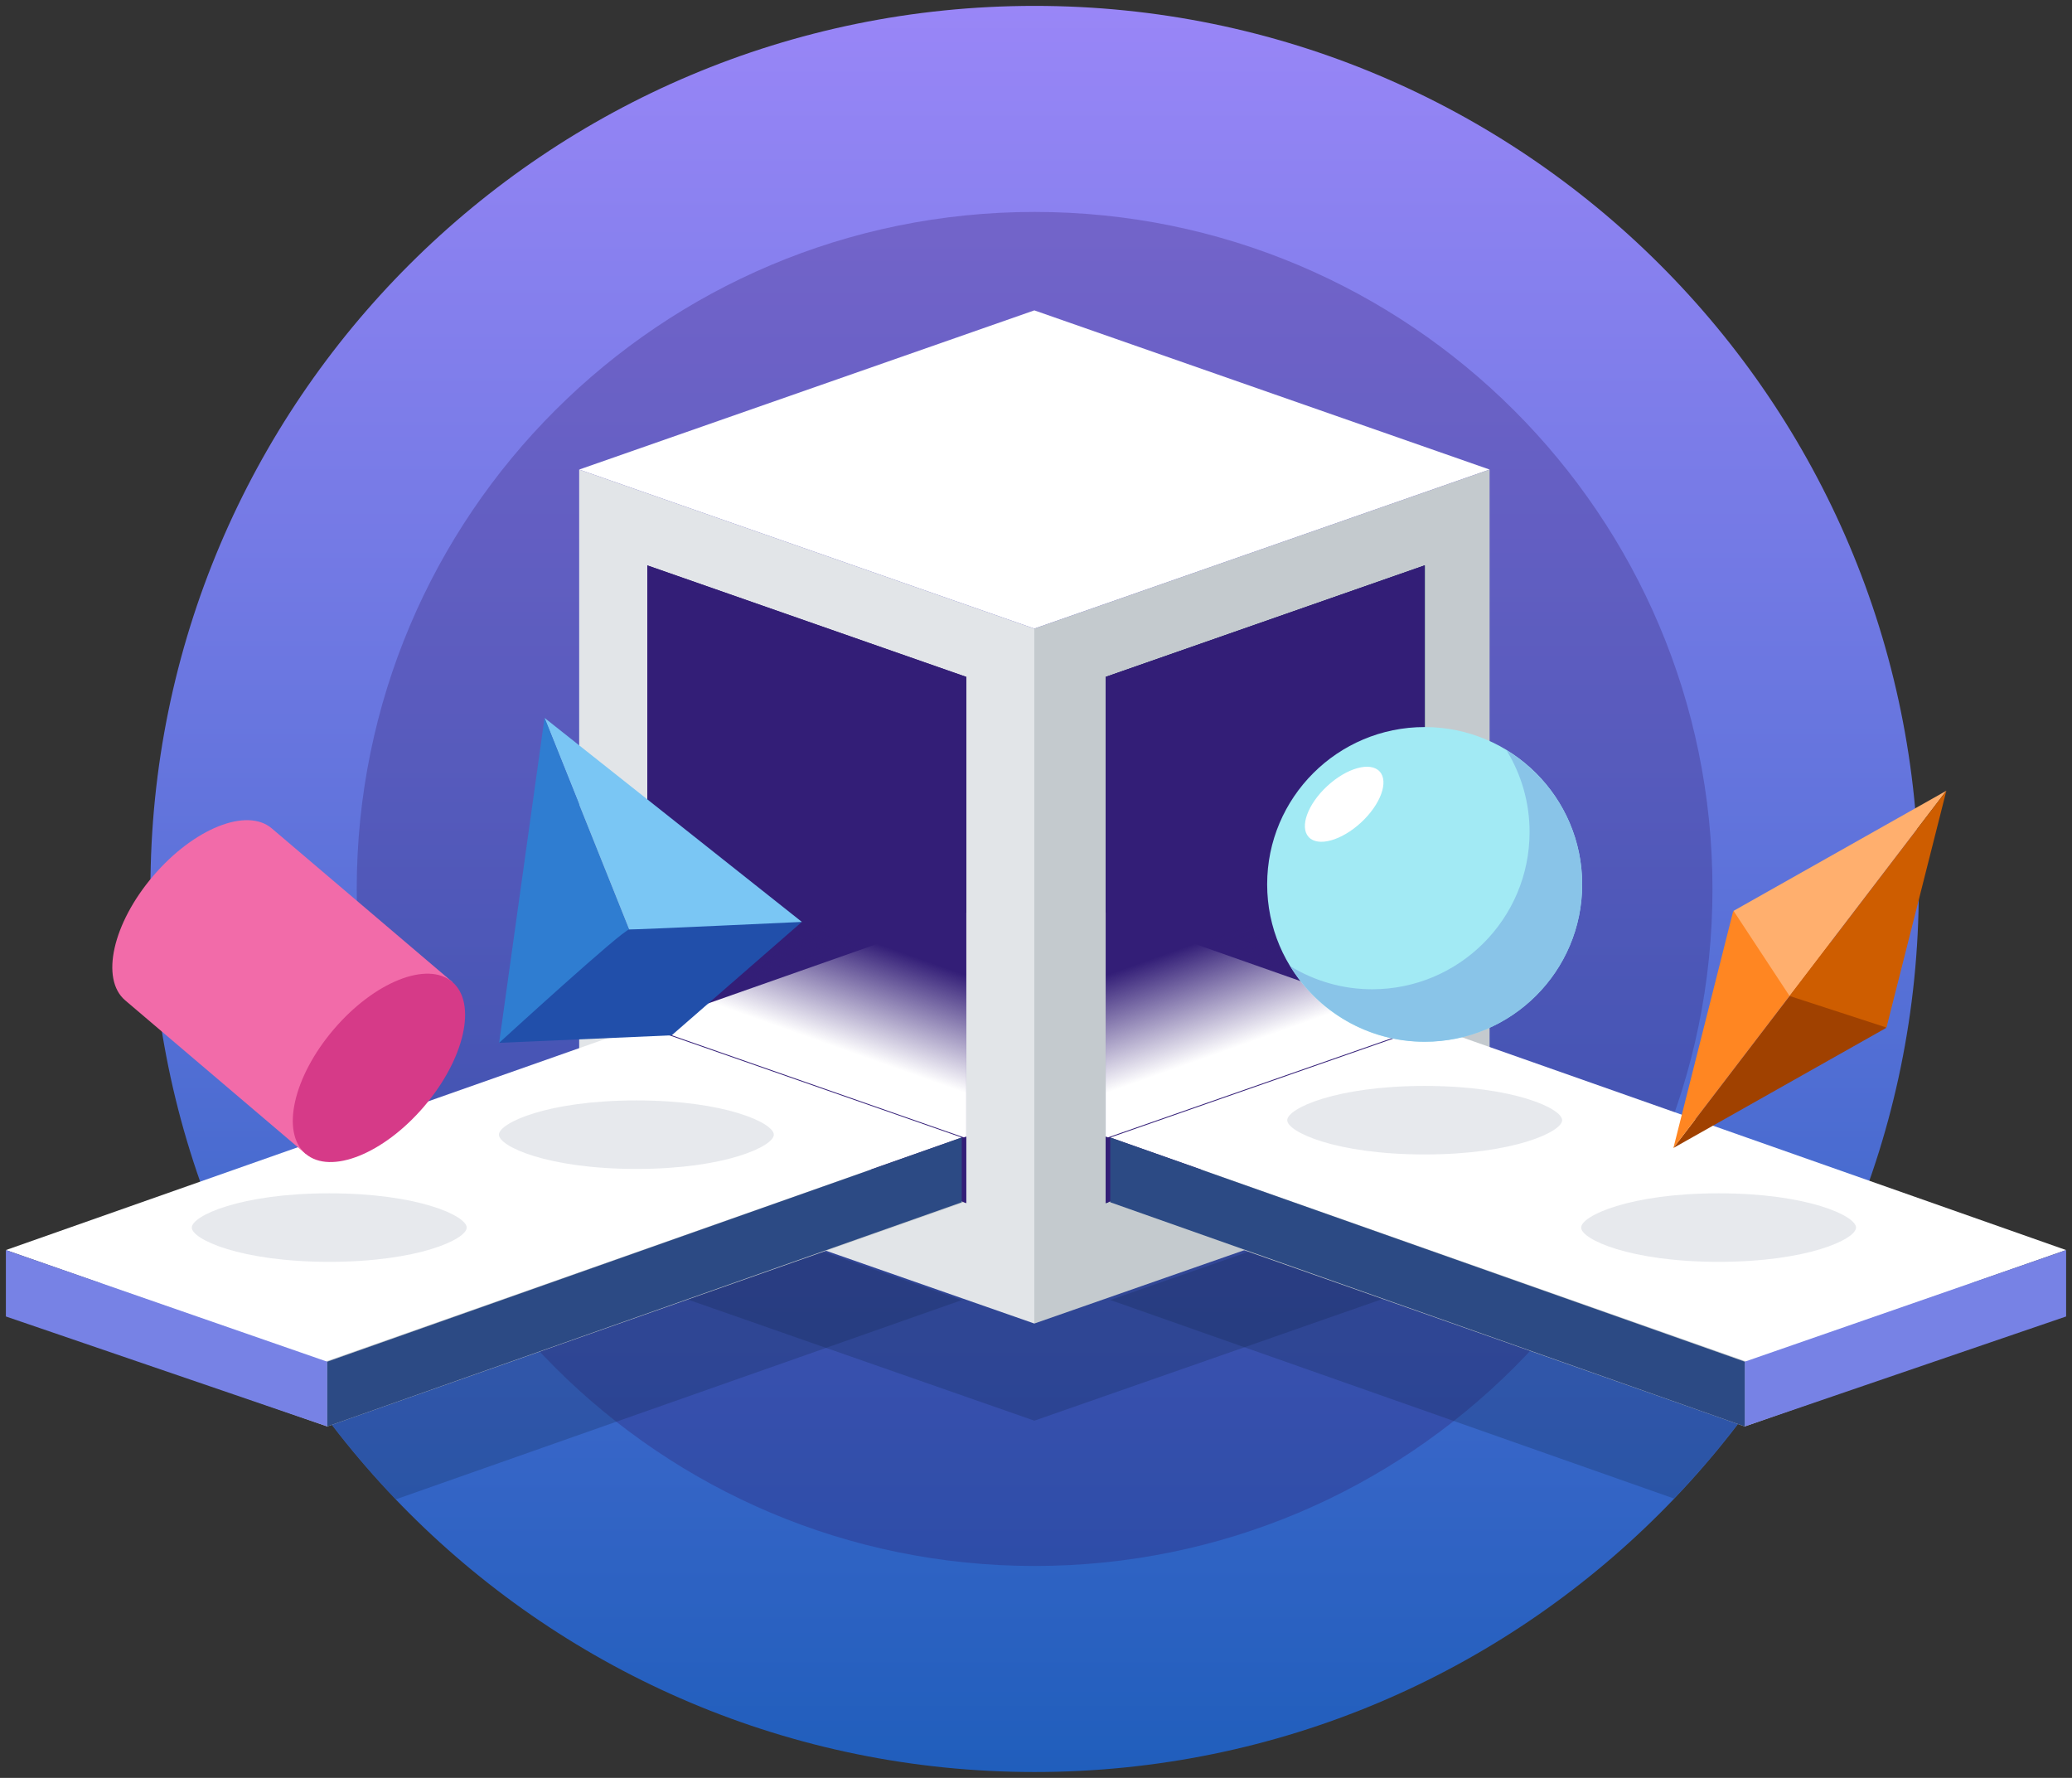 <svg width="176" height="151" viewBox="0 0 176 151" fill="none" xmlns="http://www.w3.org/2000/svg">
<rect x="0" y="0" width="176" height="151" fill="#333333" stroke="none"/>
<path d="M87.882 150.5C129.36 150.5 162.985 116.921 162.985 75.5C162.985 34.079 129.36 0.5 87.882 0.5C46.403 0.5 12.779 34.079 12.779 75.5C12.779 116.921 46.403 150.5 87.882 150.5Z" fill="url(#paint0_linear_2_642)"/>
<path opacity="0.25" d="M87.882 133C119.682 133 145.461 107.256 145.461 75.5C145.461 43.744 119.68 18 87.88 18C56.08 18 30.302 43.744 30.302 75.5C30.302 107.256 56.082 133 87.882 133Z" fill="#2D0C5B"/>
<path opacity="0.25" d="M87.86 120.66L144.528 100.86L87.86 81.05L31.202 100.86L87.86 120.66Z" fill="#122749"/>
<path opacity="0.25" d="M22.42 112.26C25.514 117.733 29.279 122.798 33.626 127.34L81.692 110.42L54.805 101.02V100.87L22.42 112.26Z" fill="#122749"/>
<path d="M87.859 53.39L126.532 39.88L87.859 26.36L49.196 39.88L87.859 53.39Z" fill="white"/>
<path d="M49.196 39.88V98.9L87.859 112.41V53.39L49.196 39.88Z" fill="#E2E5E8"/>
<path d="M126.53 39.88V98.9L87.858 112.41V53.39L126.53 39.88Z" fill="#C4CACE"/>
<path opacity="0.25" d="M153.38 112.19L121.206 100.86V101.01L94.308 110.41L142.184 127.27C146.531 122.731 150.293 117.665 153.38 112.19Z" fill="#122749"/>
<path d="M121.034 92.71V48.02L93.937 57.49V102.19L121.034 92.71Z" fill="#084259"/>
<path d="M54.985 92.71V48.02L82.082 57.49V102.19L54.985 92.71Z" fill="#331E77"/>
<path d="M82.082 77.5L54.985 87.04V87.2L81.872 96.6L82.082 96.53V77.5Z" fill="white"/>
<path d="M54.986 92.71V92.56L0.692 111.68L27.799 121.15L81.873 102.11L54.986 92.71Z" fill="#C4CACE"/>
<path d="M54.794 87.21V87.05L0.5 106.17L27.617 115.65L81.691 96.61L54.794 87.21Z" fill="white"/>
<path d="M0.5 106.17V111.81L27.797 121.15V115.65L0.5 106.17Z" fill="#7782E5"/>
<path d="M81.693 96.61V102.11L27.8 121.15V115.65L81.693 96.61Z" fill="#2C4A84"/>
<path d="M82.082 77.5V96.53L81.872 96.6L54.985 87.2V48.02L82.082 57.49V77.5Z" fill="url(#paint1_linear_2_642)"/>
<path d="M121.014 92.71V48.02L93.917 57.49V102.19L121.014 92.71Z" fill="#331E77"/>
<path d="M93.917 77.5L121.014 87.04V87.2L94.117 96.6L93.917 96.53V77.5Z" fill="white"/>
<path d="M121.013 92.71V92.56L175.308 111.68L148.201 121.15L94.117 102.11L121.013 92.71Z" fill="#C4CACE"/>
<path d="M121.206 87.21V87.05L175.5 106.17L148.383 115.65L94.308 96.61L121.206 87.21Z" fill="white"/>
<path d="M175.5 106.17V111.81L148.203 121.15V115.65L175.5 106.17Z" fill="#7782E5"/>
<path d="M94.308 96.61V102.11L148.203 121.15V115.65L94.308 96.61Z" fill="#2C4A84"/>
<path d="M93.917 77.5V96.53L94.117 96.6L121.014 87.2V48.02L93.917 57.49V77.5Z" fill="url(#paint2_linear_2_642)"/>
<path d="M142.143 97.5L160.218 87.3L155.462 80.07L142.143 97.5Z" fill="#A04100"/>
<path d="M142.143 97.5L155.462 80.07L147.22 77.39L142.143 97.5Z" fill="#FF8622"/>
<path d="M165.327 67.16L147.252 77.36L152.009 84.59L165.327 67.16Z" fill="#FFAF6E"/>
<path d="M165.327 67.16L152.01 84.59L160.241 87.27L165.327 67.16Z" fill="#CE5D00"/>
<path d="M55.256 83.44L46.254 60.97L68.114 78.3L55.256 83.44Z" fill="#7AC6F4"/>
<path d="M55.255 83.44L46.253 60.97L42.397 88.57L55.255 83.44Z" fill="#2F7DD1"/>
<path d="M42.397 88.57C42.397 88.57 52.942 78.92 53.452 78.94C53.963 78.96 68.112 78.3 68.112 78.3L57.057 87.93L42.397 88.57Z" fill="#214FAA"/>
<path d="M121.013 88.47C128.403 88.47 134.392 82.489 134.392 75.11C134.392 67.732 128.402 61.75 121.013 61.75C113.625 61.75 107.635 67.731 107.635 75.11C107.635 82.488 113.625 88.47 121.013 88.47Z" fill="#A2EAF4"/>
<path d="M127.964 63.72C129.248 65.807 129.928 68.21 129.926 70.66C129.926 78.04 123.938 84.02 116.548 84.02C113.995 84.02 111.621 83.29 109.598 82.06C111.952 85.9 116.178 88.48 121.014 88.48C128.404 88.48 134.393 82.5 134.393 75.12C134.393 70.28 131.809 66.06 127.963 63.72H127.964Z" fill="#89C4E8"/>
<path d="M115.612 69.856C117.276 68.318 117.982 66.377 117.189 65.522C116.397 64.667 114.405 65.221 112.741 66.759C111.077 68.297 110.371 70.237 111.163 71.092C111.956 71.948 113.948 71.394 115.612 69.856Z" fill="white"/>
<path opacity="0.1" d="M27.967 107.17C20.417 107.17 16.291 105.25 16.291 104.26C16.291 103.27 20.407 101.35 27.967 101.35C35.527 101.35 39.643 103.27 39.643 104.26C39.643 105.25 35.518 107.17 27.967 107.17ZM54.054 99.28C46.504 99.28 42.378 97.36 42.378 96.37C42.378 95.38 46.493 93.46 54.054 93.46C61.614 93.46 65.73 95.38 65.73 96.37C65.73 97.35 61.614 99.28 54.054 99.28ZM121.016 98.05C113.466 98.05 109.34 96.13 109.34 95.14C109.34 94.15 113.456 92.23 121.016 92.23C128.576 92.23 132.692 94.15 132.692 95.14C132.692 96.12 128.567 98.05 121.016 98.05ZM145.98 107.17C138.43 107.17 134.305 105.25 134.305 104.26C134.305 103.27 138.42 101.35 145.981 101.35C153.541 101.35 157.657 103.27 157.657 104.26C157.647 105.25 153.531 107.17 145.981 107.17H145.98Z" fill="#122749"/>
<path d="M38.421 83.4L23.09 70.36C20.967 68.55 16.46 70.36 13.016 74.39C9.571 78.42 8.51 83.15 10.633 84.96L25.963 98L38.421 83.4Z" fill="#F26BA9"/>
<path d="M36.03 93.964C39.47 89.933 40.538 85.201 38.416 83.396C36.295 81.591 31.786 83.396 28.347 87.427C24.907 91.459 23.84 96.191 25.961 97.996C28.083 99.801 32.591 97.996 36.031 93.964H36.03Z" fill="#D63A88"/>
<defs>
<linearGradient id="paint0_linear_2_642" x1="87.877" y1="150.5" x2="87.877" y2="0.5" gradientUnits="userSpaceOnUse">
<stop stop-color="#205EBC"/>
<stop offset="1" stop-color="#9986F7"/>
</linearGradient>
<linearGradient id="paint1_linear_2_642" x1="60.342" y1="95.274" x2="77.156" y2="47.917" gradientUnits="userSpaceOnUse">
<stop offset="0.19" stop-color="#331E77" stop-opacity="0"/>
<stop offset="0.378" stop-color="#331E77"/>
</linearGradient>
<linearGradient id="paint2_linear_2_642" x1="115.655" y1="95.274" x2="98.84" y2="47.917" gradientUnits="userSpaceOnUse">
<stop offset="0.19" stop-color="#331E77" stop-opacity="0"/>
<stop offset="0.378" stop-color="#331E77"/>
</linearGradient>
</defs>
</svg>
